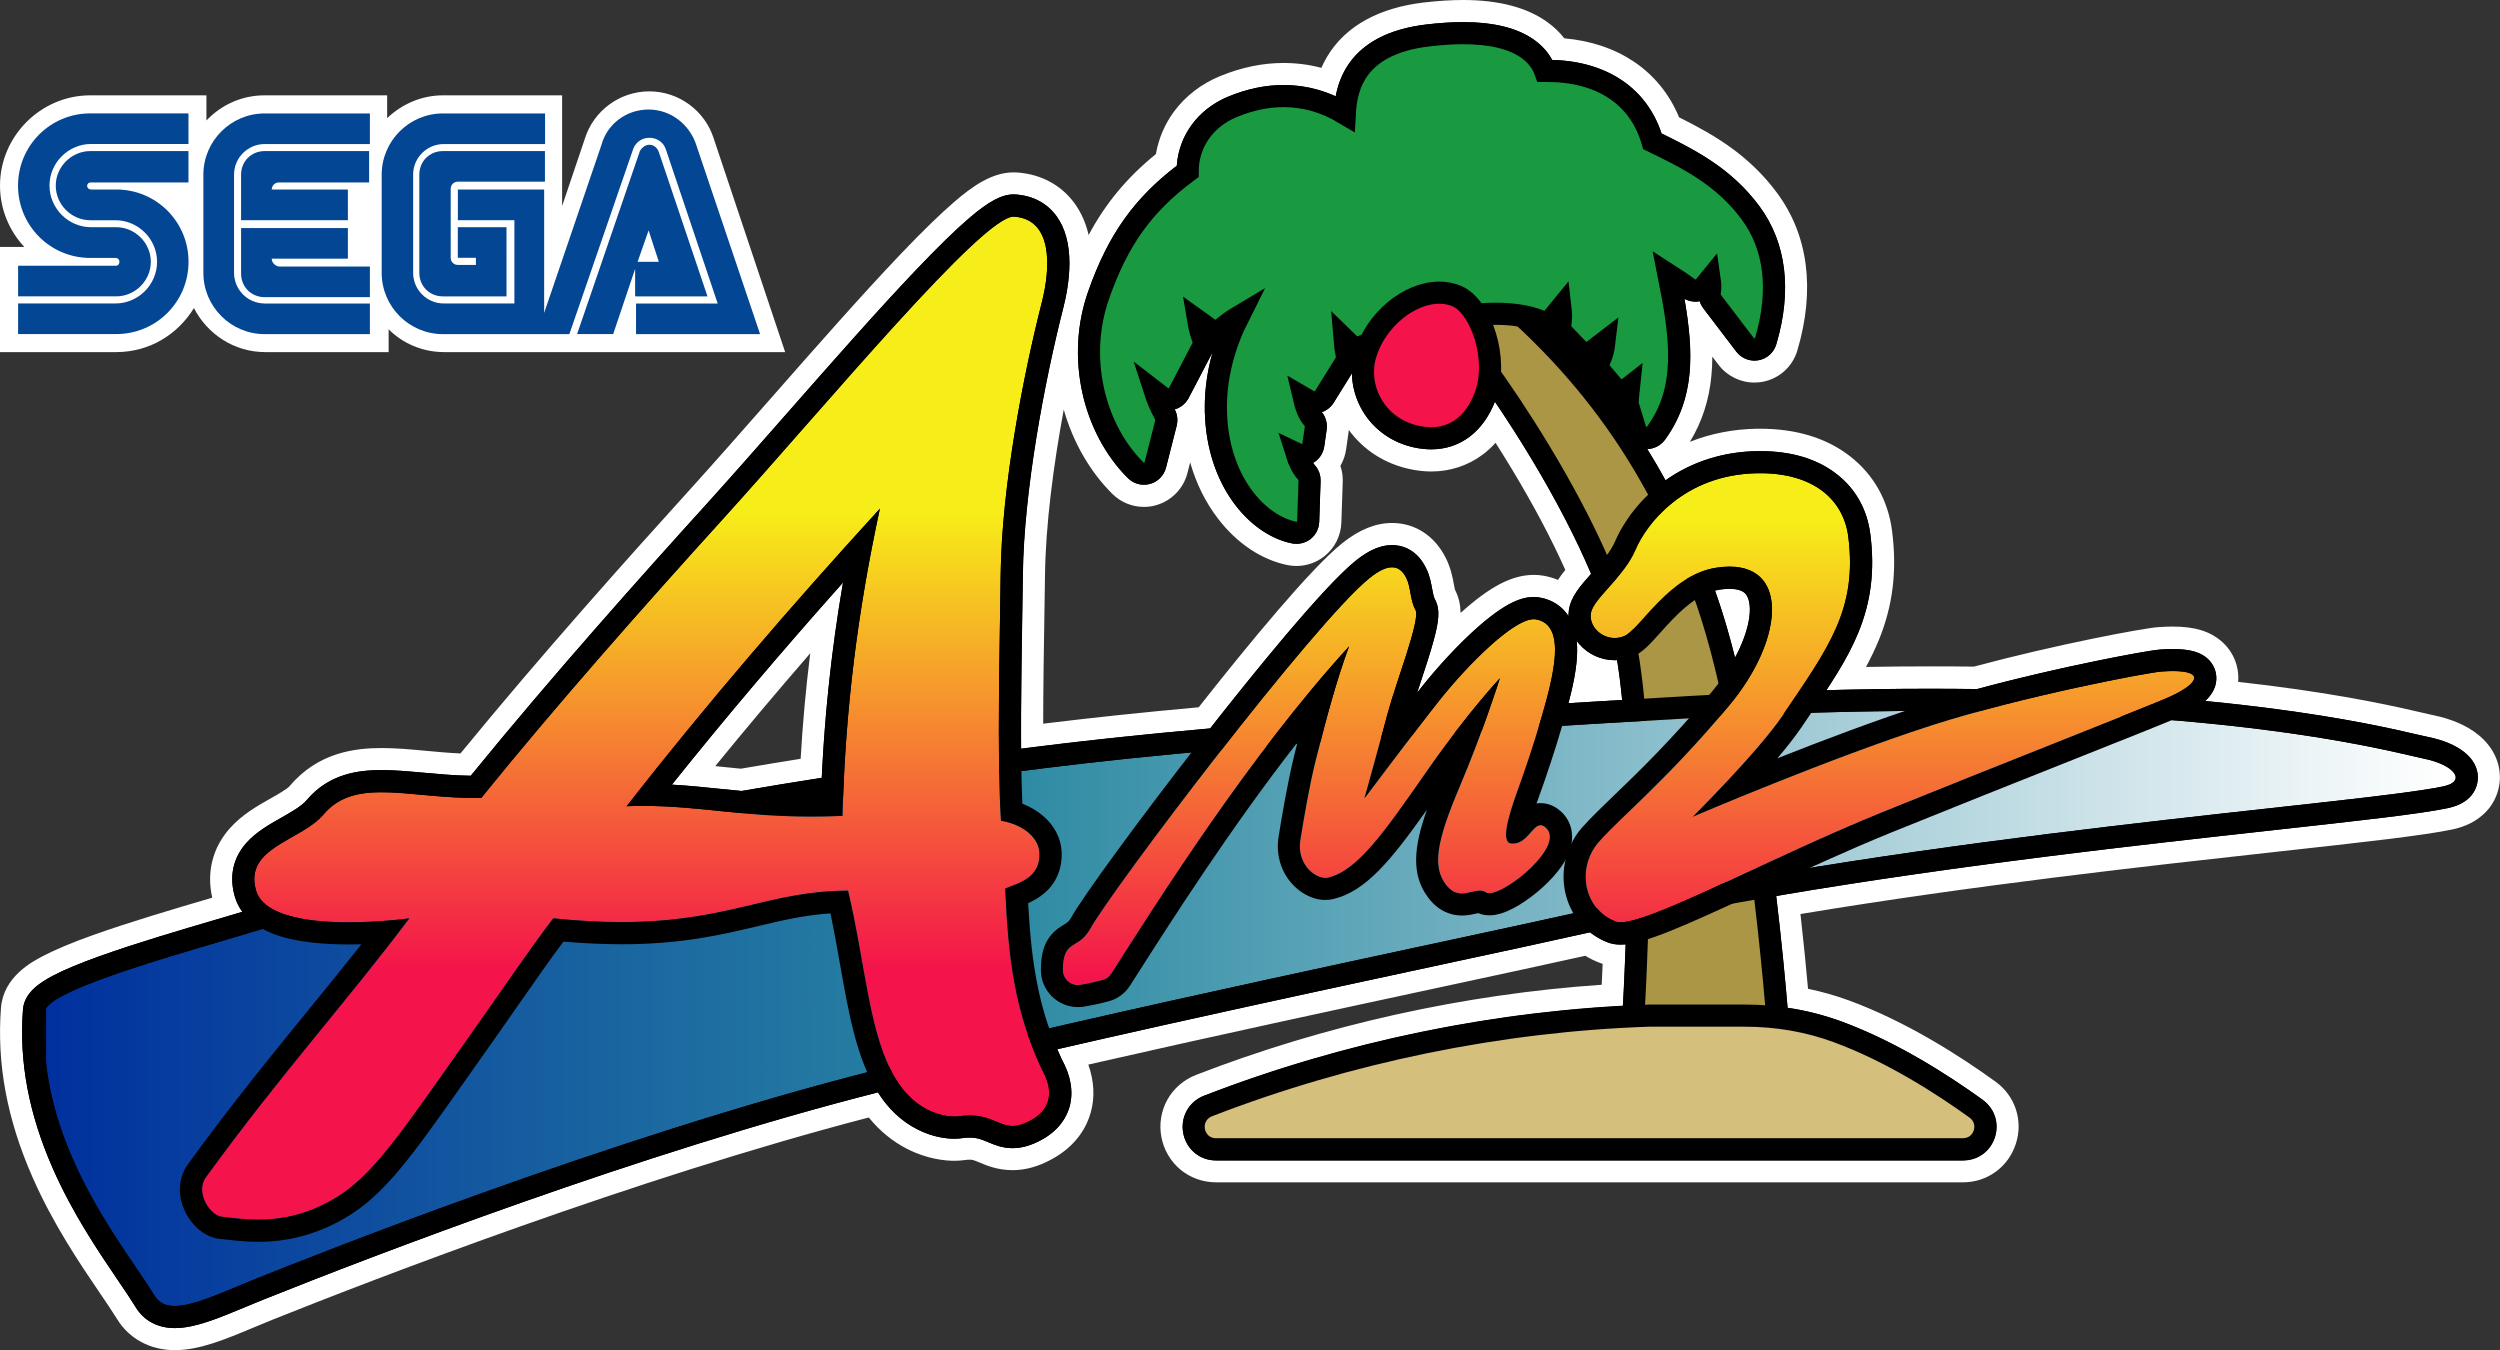 <?xml version="1.0" encoding="utf-8"?>
<!-- Generator: Adobe Illustrator 25.4.1, SVG Export Plug-In . SVG Version: 6.00 Build 0)  -->
<svg version="1.1" id="Layer_1" xmlns="http://www.w3.org/2000/svg" xmlns:xlink="http://www.w3.org/1999/xlink" x="0px" y="0px"
	 viewBox="0 0 3839 2073.3" style="enable-background:new 0 0 3839 2073.3;" xml:space="preserve">
<rect x="0" y="0" width="3839" height="2073.3" fill="#333333" stroke="none"/>
<style type="text/css">
	.st0{fill:#FFFFFF;}
	.st1{clip-path:url(#SVGID_00000039135961452163058650000003245783883752051857_);fill:#FFFFFF;}
	.st2{clip-path:url(#SVGID_00000165203739687687912060000015292037165797947264_);fill:#FFFFFF;}
	.st3{clip-path:url(#SVGID_00000107567592178259938520000008034089106205843891_);fill:#FFFFFF;}
	.st4{clip-path:url(#SVGID_00000045601320544212439020000000745473219827074717_);fill:#FFFFFF;}
	.st5{clip-path:url(#SVGID_00000115503324512635444520000005553898955399298200_);fill:#FFFFFF;}
	.st6{clip-path:url(#SVGID_00000009549629284073983680000002391675469662959012_);fill:#FFFFFF;}
	.st7{clip-path:url(#SVGID_00000066496358602376848020000005698346035200413855_);fill:#FFFFFF;}
	.st8{clip-path:url(#SVGID_00000049904517082185898030000002195210443939866038_);fill:#FFFFFF;}
	.st9{clip-path:url(#SVGID_00000011727059457960888720000000913979106473973921_);fill:#FFFFFF;}
	.st10{clip-path:url(#SVGID_00000095325790293662413640000014470067558410591389_);fill:#FFFFFF;}
	.st11{clip-path:url(#SVGID_00000083070608362820569210000015493168107223378594_);fill:#FFFFFF;}
	.st12{clip-path:url(#SVGID_00000121963560536511893050000008619294786690161798_);fill:#FFFFFF;}
	.st13{clip-path:url(#SVGID_00000000914510203184234240000017914164900562077827_);fill:#FFFFFF;}
	.st14{clip-path:url(#SVGID_00000118359963452030515460000007935541256431275711_);fill:#FFFFFF;}
	.st15{clip-path:url(#SVGID_00000172405675513271786640000006240950626722059171_);fill:#FFFFFF;}
	.st16{clip-path:url(#SVGID_00000060751944187496068130000016153746461370073004_);fill:#FFFFFF;}
	.st17{fill:#AA9644;stroke:#000000;stroke-width:33.983;stroke-linecap:round;stroke-miterlimit:10;}
	.st18{fill:#199A40;stroke:#000000;stroke-width:33.983;stroke-linecap:round;stroke-miterlimit:10;}
	.st19{fill:#D4BF7C;stroke:#000000;stroke-width:33.983;stroke-linecap:round;stroke-miterlimit:10;}
	.st20{fill:#F4134B;stroke:#000000;stroke-width:33.983;stroke-linecap:round;stroke-miterlimit:10;}
	
		.st21{clip-path:url(#SVGID_00000173143088612650898810000000108283145484075687_);fill:url(#path2694_00000000944220814228850480000003240593044554017414_);stroke:#000000;stroke-width:33.983;stroke-linecap:round;stroke-miterlimit:10;}
	
		.st22{clip-path:url(#SVGID_00000172412559911272279570000017806766269640776598_);fill:url(#path2796_00000164511677592953003220000009502313310391993769_);}
	
		.st23{clip-path:url(#SVGID_00000087410664773971603480000005561686427091350711_);fill:url(#path2824_00000031183436765134630540000010386753438668768419_);}
	
		.st24{clip-path:url(#SVGID_00000080927342768532193420000006774582861631586225_);fill:url(#path2852_00000050663726286397882850000018307976645481404576_);}
	.st25{fill:#034693;}
	
		.st26{clip-path:url(#SVGID_00000017502442619129917450000006397967487915436991_);fill:url(#path2694_00000058565736849832404150000014492888417135948939_);stroke:#000000;stroke-width:33.983;stroke-linecap:round;stroke-miterlimit:10;}
	
		.st27{clip-path:url(#SVGID_00000016792469005224028000000004704193921225878449_);fill:url(#path2796_00000159462784989659501790000001563634897058293924_);}
	
		.st28{clip-path:url(#SVGID_00000083066742144153149220000005561023068528525723_);fill:url(#path2824_00000067936257202177268920000000251738068518991779_);}
	
		.st29{clip-path:url(#SVGID_00000044865244402865331200000004076788751636429984_);fill:url(#path2852_00000098202908792721941200000014758798958355627142_);}
	.st30{fill:#AA9644;stroke:#000000;stroke-width:34.287;stroke-linecap:round;stroke-miterlimit:10;}
	.st31{fill:#199A40;stroke:#000000;stroke-width:34.287;stroke-linecap:round;stroke-miterlimit:10;}
	.st32{fill:#D4BF7C;stroke:#000000;stroke-width:34.287;stroke-linecap:round;stroke-miterlimit:10;}
	.st33{fill:#F4134B;stroke:#000000;stroke-width:34.287;stroke-linecap:round;stroke-miterlimit:10;}
	
		.st34{clip-path:url(#SVGID_00000125579272692543504940000006643963988973473932_);fill:url(#path2694_00000117659350840838609040000000107351863614863780_);stroke:#000000;stroke-width:34.287;stroke-linecap:round;stroke-miterlimit:10;}
	
		.st35{clip-path:url(#SVGID_00000076577226192281745090000000646819311145337481_);fill:url(#path2796_00000096768922588320253030000008326182030271922093_);}
	
		.st36{clip-path:url(#SVGID_00000054970005739264885970000012978799079360811436_);fill:url(#path2824_00000043437307409841735960000000385414092404644260_);}
	
		.st37{clip-path:url(#SVGID_00000110451717594730643350000000242269255365181110_);fill:url(#path2852_00000091006998970075004150000003575936853224645775_);}
	
		.st38{clip-path:url(#SVGID_00000079461669414940574180000010691740633105347001_);fill:url(#path2694_00000166662898398283832970000005950246429299050419_);stroke:#000000;stroke-width:34.287;stroke-linecap:round;stroke-miterlimit:10;}
	
		.st39{clip-path:url(#SVGID_00000097474951016583872030000000408181290107843770_);fill:url(#path2796_00000093150919930379166560000002224765937189890989_);}
	
		.st40{clip-path:url(#SVGID_00000060712769865027747690000005542939598137629858_);fill:url(#path2824_00000014612316017581794610000004504597705780950187_);}
	
		.st41{clip-path:url(#SVGID_00000091697534532995813940000009316091000896956290_);fill:url(#path2852_00000113332740039407272500000002181937427283663246_);}
	.st42{fill:none;}
	.st43{fill:#AA9644;}
	.st44{fill:#199A40;}
	.st45{fill:#D4BF7C;}
	.st46{fill:#F4134B;}
	
		.st47{clip-path:url(#SVGID_00000131369741425364081950000003836090898430870975_);fill:url(#path2694_00000041995495793803768590000005985132419868146611_);}
	
		.st48{clip-path:url(#SVGID_00000096057175555384579350000017516089907887453081_);fill:url(#path2796_00000077298339176659669650000012772409298829357246_);}
	
		.st49{clip-path:url(#SVGID_00000140696965494957696610000018227557606298167216_);fill:url(#path2824_00000026862802220017858480000015732255932549444484_);}
	
		.st50{clip-path:url(#SVGID_00000020363606499322238250000018263493698278178177_);fill:url(#path2852_00000150815607950177330030000015922927252232137108_);}
	
		.st51{clip-path:url(#SVGID_00000021113693811605178210000011141543784064101802_);fill:url(#path2694_00000173847378562414174700000005765830477469147568_);}
	
		.st52{clip-path:url(#SVGID_00000022519375372034815530000009607242140847338659_);fill:url(#path2796_00000111172824654825870740000013867834753498258573_);}
	
		.st53{clip-path:url(#SVGID_00000152224993652526878040000003433604188787058848_);fill:url(#path2824_00000104666427170737654350000001824187299901836449_);}
	
		.st54{clip-path:url(#SVGID_00000111873884846040302860000001689265756902924179_);fill:url(#path2852_00000092433764515800763790000011942805268977079733_);}
	
		.st55{clip-path:url(#SVGID_00000031164935725124850020000007274024748376407724_);fill:url(#path2694_00000178923580737137128070000000057572271797610380_);}
	
		.st56{clip-path:url(#SVGID_00000056397872220308410550000013177222865862349984_);fill:url(#path2796_00000010300144990399952020000008710914788905895600_);}
	
		.st57{clip-path:url(#SVGID_00000047739109956458779280000004775036223709271697_);fill:url(#path2824_00000020384031014500616760000014604130220609333648_);}
	
		.st58{clip-path:url(#SVGID_00000066506306533179094020000018323071458157456774_);fill:url(#path2852_00000031172776225394646820000014806968729536218548_);}
	
		.st59{clip-path:url(#SVGID_00000044891882862614316050000000279108156599799219_);fill:url(#path2694_00000041276242102956631650000016208924703618233004_);}
	
		.st60{clip-path:url(#SVGID_00000044173637219721370000000002548110464865624756_);fill:url(#path2796_00000142161499740512464370000010740033537381892530_);}
	
		.st61{clip-path:url(#SVGID_00000093881074079925132610000002551425770794897045_);fill:url(#path2824_00000156573608126010795470000017323859373031304623_);}
	
		.st62{clip-path:url(#SVGID_00000157309758904507115640000006205680035620464541_);fill:url(#path2852_00000072247363894906123270000003879537093964444604_);}
	.st63{fill:#FFFFFF;stroke:#000000;stroke-width:33.983;stroke-linecap:round;stroke-miterlimit:10;}
	
		.st64{clip-path:url(#SVGID_00000071544283071685261020000005002223672017641401_);fill:#FFFFFF;stroke:#000000;stroke-width:33.983;stroke-linecap:round;stroke-miterlimit:10;}
	.st65{clip-path:url(#SVGID_00000173146433322784494770000011925904439666559405_);fill:#FFFFFF;}
	.st66{clip-path:url(#SVGID_00000152235835999057530200000014735302663816380314_);fill:#FFFFFF;}
	.st67{clip-path:url(#SVGID_00000051343006925581801570000003964110491691839377_);fill:#FFFFFF;}
	
		.st68{clip-path:url(#SVGID_00000167389263862716148550000015057821227578537612_);fill:#FFFFFF;stroke:#000000;stroke-width:33.983;stroke-linecap:round;stroke-miterlimit:10;}
	.st69{clip-path:url(#SVGID_00000088125097518746496140000000411960986963107718_);fill:#FFFFFF;}
	.st70{clip-path:url(#SVGID_00000121982520188404686400000007348545703533369750_);fill:#FFFFFF;}
	.st71{clip-path:url(#SVGID_00000138547281001959562900000018132611112022886824_);fill:#FFFFFF;}
	.st72{fill:#FFFFFF;stroke:#000000;stroke-width:34.287;stroke-linecap:round;stroke-miterlimit:10;}
	
		.st73{clip-path:url(#SVGID_00000005985415605712224450000008535019050725179799_);fill:#FFFFFF;stroke:#000000;stroke-width:34.287;stroke-linecap:round;stroke-miterlimit:10;}
	.st74{clip-path:url(#SVGID_00000119109428357953370100000012431724460326649013_);fill:#FFFFFF;}
	.st75{clip-path:url(#SVGID_00000168084057613270804950000011237525634798423222_);fill:#FFFFFF;}
	.st76{clip-path:url(#SVGID_00000125580099932394792420000018148537532724023226_);fill:#FFFFFF;}
	
		.st77{clip-path:url(#SVGID_00000083784209184486564920000018354426818432566715_);fill:#FFFFFF;stroke:#000000;stroke-width:34.287;stroke-linecap:round;stroke-miterlimit:10;}
	.st78{clip-path:url(#SVGID_00000004534611587076496540000012711186648241431452_);fill:#FFFFFF;}
	.st79{clip-path:url(#SVGID_00000081609403915999641760000000116096908748123549_);fill:#FFFFFF;}
	.st80{clip-path:url(#SVGID_00000091697704142856754250000016511738999385275799_);fill:#FFFFFF;}
</style>
<g>
	<g>
		<g>
			<g>
				<path d="M268.5,2056.3c-32.2,0-58.6-14.1-74.4-39.8c-7.1-11.5-16.4-25.3-27.3-41.3c-29.7-43.7-70.4-103.7-101.4-174.4
					c-38-86.6-53.4-169.1-47-252c2.9-38.2,40.9-58.1,55.2-65.6c18-9.4,42.3-19.6,74.2-31c55.5-19.9,123.9-40,178.9-56.2
					c7-2.1,13.8-4.1,20.4-6c-1.1-2.9-2.1-5.8-3-8.8c-10.2-36-2.7-70.7,21.3-97.7c16.8-19,38-31,58.4-42.6c13.2-7.5,28.2-16,34-22.8
					c39.5-46.9,92.2-52.3,128.3-52.3c21.1,0,42.8,2,65.7,4.1c20.4,1.9,41.3,3.8,63.1,4.5c124.7-152.9,263.9-308.3,358.3-412.4
					c37-40.8,78.1-87.6,121.7-137.2c69.4-79,141.1-160.6,200.8-223.2c33-34.6,59.5-60.4,80.8-78.7c34-29.2,57.2-41.1,80-41.1
					c1.5,0,3,0.1,4.5,0.2c31.8,2.3,57.9,16.3,75.4,40.6c15.1,20.9,22.7,48.3,22.8,81.4c0,10.9-0.8,21.6-2,31.7
					c29.9-82.4,70.3-139.9,133.6-189.9c6.3-49.9,39.8-92.8,88.9-113c30.6-12.6,61.3-19,91.2-19c23.8,0,46.4,3.7,68.5,11.4
					c3.3-10.3,7.7-20,13-29c25.2-42.3,71.1-67.6,136.4-75.4c20.8-2.5,40.3-3.7,58.1-3.7c51.2,0,91.5,10.5,119.8,31.1
					c10.8,7.9,19.7,17,26.7,27.4c83.8,5.1,145.7,47.3,171.9,117.3c57.2,28.1,108,57,150.1,113.7c44.9,60.5,54.8,139,28.6,227.1
					c-5.6,18.8-21.1,32.8-40.4,36.3c-3.1,0.6-6.2,0.9-9.4,0.9c-16.1,0-31.5-7.6-41.3-20.4l-44-57.6c9.1,72.9,3.4,135-38.4,192.5
					c-4.1,5.7-9.4,10.4-15.4,14c2.8,4.7,5.6,9.5,8.3,14.3c39.7-24,86.2-37,135.4-37.7c1.4,0,2.8,0,4.2,0
					c51.1,0,93.7,12.8,126.7,37.9c33.2,25.3,53.6,61.2,59.1,103.8c7.5,58.4,1.4,109.2-19.4,159.8c-9.4,23.1-21.4,44.9-33.5,64.8
					c43.8-1,86.9-1.4,128.5-1.4c23.1,0,46.3,0.1,69,0.4c123.6-33.3,260.1-59.2,282.6-60.8c7.4-0.5,14.3-0.8,20.6-0.8
					c15.5,0,28.1,1.6,38.6,4.7c34.3,10.4,42.3,37.4,44,45.4c1.5,7.5,2.3,19.3-2.8,32.6c22.1,2.3,43.9,4.8,64.9,7.5
					c123.8,15.7,199.1,33.2,235.3,41.7c6.8,1.6,12.1,2.8,15.1,3.4c56.4,11.3,90.2,40.7,90.4,78.8c0.1,24.8-15.6,54.6-59.8,63.8
					c-44.2,9.2-137.7,19.5-267.1,33.8c-201.2,22.2-475.3,52.4-748.8,98.5c6.7,57.6,11.5,107.5,14.6,143.1
					c24.9,4.5,49.3,11.1,72.7,19.7c86.5,31.7,167.9,84.1,221,122.5c24.5,17.7,34.3,47.7,25,76.5c-9.3,28.8-34.9,47.3-65.1,47.3
					h-1147c-33.4,0-61.1-22.9-67.2-55.8c-6.2-32.9,11.3-64.3,42.5-76.4c199.9-77.6,418.5-125.3,633.1-138.3
					c1-20.3,1.9-40.9,2.8-61.6c-5.2-0.6-10.2-1.8-14.9-3.5c-8.2-3-16.3-7.1-24-12.1c-0.6-0.4-1.3-0.9-1.9-1.3
					c-53.5,12-132.1,28.9-222.7,48.4l-0.7,0.2c-166.1,35.7-371.5,79.9-566.8,124.7c14.3,27.9,18.1,56,11,81.3
					c-5,17.8-18,42.8-51.3,60.9c-18.2,10-35.4,14.8-52.4,14.8c-19.2,0-33.8-6.1-44.4-10.6c-8.5-3.6-13.2-5.5-21.6-5.5
					c-2.9,0-6.1,0.2-9.6,0.7c-4.4,0.6-9.1,0.9-13.9,0.9c-12.3,0-37.1-2.1-64.9-16.5c-23.3-12-43.4-29.6-59.7-52.3
					c-364,93.8-768.3,250-926.4,313.2l-2,0.8c-10.1,4-20.4,8.3-29.5,12.2C339.8,2040.8,302.7,2056.3,268.5,2056.3z M1065.2,1190.3
					c13.8,1.2,27.4,2.6,41.5,4c11.1,1.1,21.3,2.2,31.6,3.1c34.4-5.9,70.4-11.9,107.3-17.7c4.1-77.6,11.7-153.6,23-230.4
					C1195.6,1032.3,1128.6,1111.7,1065.2,1190.3z M1638.9,519.5c-25.5,109.6-50,251.8-51.3,363.5c-0.2,19.5-0.6,42.1-1,66.1
					c-0.9,54.3-1.9,120.7-1.8,181.5c84.9-10.6,169.7-19.7,264.6-28.1c75.9-96.4,174.2-216.5,222.2-254.9
					c23-18.4,44.6-27.4,65.9-27.4c13.6,0,47.4,4.3,67.4,44.4c6.8,13.6,9.2,26.9,11,36.6c0.7,3.7,1.7,9.2,2.4,11
					c12.5,22.6,6.9,48.8-0.5,75.9c-0.2,0.6-0.4,1.3-0.5,2c11.8-12.4,23.6-24,34.7-34.2c54.1-49.3,82.6-55.9,103.3-55.9
					c4.1,0,8.1,0.3,12,1c11.7,2,22.3,6.1,31.6,12.1c6-12.7,15-24,24.4-34.9c-22.2-51.2-51.7-107.3-87.6-166.8
					c-12.4-20.6-25.2-41-38.3-60.8c-23,36.3-58.1,56.5-99.7,56.5c-9.5,0-19.3-1.1-29.3-3.2c-38.7-8.2-70.9-30.9-90.6-63.9
					c-4.1-6.8-7.5-14-10.3-21.3l-5.4,8.7c-2.8,4.5-6.3,8.6-10.3,12c2.2,7.3,2.9,15,1.8,22.6l-3.7,25.9c-1.4,9.6-5.3,18.5-11.3,25.7
					c4.1,7.9,6.2,16.7,5.9,25.8l-2.1,62.7c-0.5,15.3-7.7,29.5-19.7,38.9c-9.1,7.2-20.6,11.2-32.2,11.2c-3.4,0-6.8-0.3-10.2-1
					c-67-13.4-138.9-88-146.8-204.7c-0.4-5.6-0.6-11.3-0.7-17c-2.6,3-5.6,5.6-8.8,7.9c1,6.8,0.7,13.7-1,20.5l-16.4,64.4
					c-4.6,18-18.6,32.3-36.5,37.2c-4.5,1.2-9.1,1.9-13.8,1.9c-13.8,0-26.8-5.4-36.6-15.1c-36.4-36.2-62.9-85.9-74.7-140
					C1639,577.5,1636.9,548.3,1638.9,519.5z M2437.6,1020.3c-1.5,13.9-4.1,28-7.1,41.2c13.7-0.8,27.6-1.7,41.7-2.5
					c-1.1-10.1-2.4-19.8-3.7-28.9C2457.7,1028.7,2447.2,1025.4,2437.6,1020.3z M2656.4,921.1c3.7,11.2,7.4,22.9,11,35.2
					c3.8-16,3.2-27.2,0.8-32.4c-0.1-0.3-0.3-0.7-0.4-0.8c0,0,0,0,0,0C2667.7,923,2665.1,921.2,2656.4,921.1z"/>
				<path class="st0" d="M2246.8,34c47.5,0,84.5,9.4,109.8,27.8c11.6,8.5,20.6,18.6,26.9,30.2c84.2,2.3,144.8,43,168,112.9
					c60.2,29.4,109.8,57.3,150.2,111.7c41.6,56,50.6,129.4,26,212.2c-3.8,12.7-14.2,22-27.2,24.4c-2.1,0.4-4.2,0.6-6.3,0.6
					c-10.8,0-21.2-5.1-27.8-13.7l-50.8-66.7c-2.5-3.2-4.3-6.9-5.5-10.7c-2.1,0.4-4.2,0.6-6.4,0.6c-6,0-11.8-1.5-17-4.4
					c14.4,82.6,16.3,152.9-29.8,216.3c-6.4,8.8-16.5,14.1-27.3,14.4c10.1,16.2,19.4,32.3,28.1,48.1c40.2-28.7,88.8-44.2,141.5-44.9
					c1.3,0,2.6,0,3.9,0h0c47.3,0,86.4,11.6,116.3,34.4c29.5,22.5,47.7,54.5,52.6,92.5c7.1,55.4,1.3,103.5-18.2,151.2
					c-12.3,30-28.9,58-49.2,89c54.6-1.5,108-2.2,159.9-2.2c24,0,47.7,0.2,71.2,0.5c125.9-34.1,261.5-59.4,281.6-60.8
					c7-0.5,13.5-0.7,19.4-0.7c13.8,0,24.7,1.3,33.6,4c24.6,7.5,30.8,25.3,32.3,32.6c2.3,11.1,1,27.1-16.4,43.2
					c31.8,3.1,62.8,6.5,93,10.3c122.9,15.6,197.7,33,233.6,41.4c6.9,1.6,12.3,2.9,15.6,3.5c47.9,9.6,76.6,32.8,76.7,62.2
					c0,8.8-3.2,38.1-46.3,47.1c-43.3,9.1-136.5,19.3-265.5,33.6c-204.6,22.6-486.5,53.7-765.7,101.3c8.6,71.9,14.3,133.4,17.5,171.8
					c28.4,4.2,56.1,11.2,82.7,21c84.7,31.1,164.7,82.6,216.9,120.3c18.4,13.3,25.8,35.9,18.8,57.5c-7,21.6-26.2,35.6-48.9,35.6
					h-1147c-25.1,0-45.9-17.2-50.5-41.9c-4.6-24.7,8.5-48.3,32-57.4c203.7-79,425.2-126.5,643.2-138.1c1.3-24.2,2.9-56.8,4.2-94.6
					c-2.8,0.3-5.4,0.4-7.9,0.4c-7,0-13.1-1-18.9-3.1c-7-2.5-13.9-6-20.5-10.4c-2.6-1.7-5-3.5-7.4-5.4c-1.2,0.3-2.4,0.5-3.6,0.8
					c-53.6,12.1-134,29.4-227.1,49.4c-171.6,36.9-386.2,83-587.5,129.4c2.1,5.1,4.4,10.1,6.7,15.2c14.3,25.6,18.4,50.9,12.1,73.3
					c-4.2,14.7-15,35.3-43.1,50.7c-15.7,8.6-30.2,12.7-44.3,12.7c-15.8,0-28-5.1-37.8-9.3c-9.1-3.8-16.3-6.9-28.2-6.9
					c-3.7,0-7.7,0.3-11.9,0.9c-3.6,0.5-7.5,0.8-11.6,0.8c-10.8,0-32.5-1.9-57.2-14.6c-24.1-12.4-44.3-31.5-60.1-56.6
					C980.3,1771,568.5,1929.9,408,1994.2l-2,0.8c-10.1,4-20.1,8.2-29.8,12.3c-41.3,17.2-76.9,32.1-107.7,32.1
					c-26.1,0-47.4-11.3-59.9-31.7c-7.3-11.9-16.7-25.8-27.7-42c-29.3-43.2-69.5-102.4-99.9-171.7c-36.9-84-51.8-163.8-45.7-243.9
					c2-25.6,25.7-41.1,46.2-51.9c17.3-9.1,40.9-18.9,72.1-30.1c55-19.7,123.2-39.8,178-55.9c14.4-4.2,28.2-8.3,40.6-12
					c-5.3-7.2-9.2-15.1-11.7-23.8c-8.7-30.6-2.6-58.9,17.6-81.8c15-16.9,34.8-28.2,54.1-39.1c15.2-8.6,30.8-17.5,38.6-26.7
					c34.6-41,79.8-46.3,115.4-46.3c20.3,0,41.6,2,64.1,4c23.3,2.1,47.2,4.4,72.6,4.7c125.5-154.3,266.7-312,363-418.2
					c37.1-40.9,78.3-87.8,121.8-137.4c69.3-78.8,140.9-160.3,200.4-222.6c32.7-34.2,58.7-59.6,79.5-77.5c30.6-26.3,50.6-37,68.9-37
					c1.1,0,2.2,0,3.2,0.1c26.6,1.9,48.3,13.5,62.8,33.6c12.9,17.9,19.5,42,19.6,71.4c0.1,26.2-5.1,52-9.4,69
					c-29.1,114.1-60.7,281.7-62.1,410c-0.2,19.4-0.6,42-1,66c-1,60.6-2.1,135.1-1.7,201c90.3-11.6,181.9-21.5,290.4-31.1
					c68.3-87,174.9-218.6,224-257.9c19.9-15.9,38-23.6,55.2-23.6c13,0,37,4.5,52.2,35c5.7,11.4,7.8,22.9,9.5,32.1
					c1.2,6.5,2.3,12.6,4.2,16c8.6,15.6,6,34.2-1.9,63.3c-5.3,19.5-13,42.9-20.5,65.6c-1.7,5.1-3.3,10.1-4.9,14.9
					c2.7-3.5,5.3-6.8,7.7-9.8c23.9-30.1,53.7-62.3,79.7-85.9c50.2-45.7,75.5-51.5,91.9-51.5c3.1,0,6.1,0.3,9.1,0.8
					c18.9,3.3,34.1,13.2,44.1,28.5c0-3,0.2-6,0.6-9c2.9-20.3,17.2-36.9,34.1-55.8c-22.7-53.8-54.2-114.6-92.9-178.8
					c-18.6-30.8-37.1-59.6-54.8-85.6c-18.3,46.5-53.8,73.2-97.7,73.2c-8.3,0-17-0.9-25.8-2.8c-34-7.2-62.3-27.1-79.5-56
					c-10.6-17.9-16.3-38-16.6-58.1l-28.1,45.2c-4.3,6.9-10.7,12-18.1,14.5c6,7.5,8.6,17.1,7.3,26.7l-3.7,25.9
					c-1.5,10.7-7.9,20-17.2,25.4c0.9,1.3,1.8,2.4,2.8,3.5c6,6.7,9.1,15.4,8.8,24.4l-2.1,62.7c-0.3,10.3-5.2,19.8-13.2,26.2
					c-6.1,4.9-13.8,7.5-21.7,7.5c-2.3,0-4.6-0.2-6.9-0.7c-60.6-12.1-125.9-81-133.2-189.2c-2.7-39.1,2.9-74.8,11.6-105.3
					c-0.3,0.7-0.7,1.5-1,2.2l-36.1,69.1c-4.5,8.5-12.2,14.8-21.3,17.4c4.1,7.7,5.1,16.5,3,25l-16.4,64.4
					c-3.1,12.1-12.5,21.7-24.6,25c-3,0.8-6.2,1.3-9.3,1.3c0,0,0,0,0,0c-9.3,0-18-3.6-24.6-10.2c-34.1-33.9-58.9-80.6-70-131.5
					c-11.4-52.3-8.3-106,9.1-155.2c30.1-85.7,69.8-142.2,136-192.9c3.2-47,32.9-87.1,79.2-106.2c28.6-11.8,57.1-17.7,84.7-17.7
					c27.9,0,54.4,5.7,80.1,17.3c2.5-13.5,7.2-28.5,15.9-43.2c22.3-37.5,64-60.1,123.9-67.2C2210.8,35.2,2229.7,34,2246.8,34
					 M1555.7,332.7c0.4,0,0.8-0.1,1.2-0.1c0.1,0,0.3,0,0.4,0c11.8,0.8,21.1,4.4,28.4,10c0.1,0.1,0.2,0.2,0.3,0.3
					c-0.1-0.1-0.2-0.2-0.3-0.3c-7.3-5.6-16.6-9.2-28.4-10c-0.3,0-0.5,0-0.8,0C1556.3,332.6,1556,332.7,1555.7,332.7 M1864.7,532
					c0.8-2.4,1.5-4.8,2.3-7.1c-0.2,0-0.4,0-0.6,0c-0.4,0-0.8,0-1.2,0C1865.3,527.2,1865.1,529.6,1864.7,532 M2438,564.5
					c-0.2-1.9-0.3-3.8-0.2-5.7c-0.5,0-0.9,0-1.4,0c-1.1,0-2.3-0.1-3.4-0.2C2434.7,560.6,2436.3,562.5,2438,564.5 M2482.5,620.4
					c-0.1-1.5-0.1-3,0-4.6c0-0.1,0-0.3,0-0.4c-1.7-0.4-3.3-0.9-4.8-1.5C2479.3,616,2480.9,618.2,2482.5,620.4 M2699.5,726.7
					c0.7,0,1.4,0,2,0c1.2,0,2.5,0,3.7,0c-0.7,0-1.5,0-2.2,0C2701.8,726.7,2700.7,726.7,2699.5,726.7 M1111,796
					c12.2-13.5,24.9-27.6,38-42.3C1135.9,768.3,1123.2,782.5,1111,796 M2137.5,871.1C2137.5,871.1,2137.5,871.1,2137.5,871.1
					c0.3,0,0.5,0,0.7,0c-0.2,0-0.4,0-0.6,0C2137.5,871.1,2137.5,871.1,2137.5,871.1 M1139,1214.6c39.3-6.8,80.1-13.5,122.9-20.2
					c4.8-101,15.4-199,32.7-299.9c-96,107.7-182.9,210.3-262.8,310.4c25,1.4,48.7,3.9,73.3,6.4
					C1116.2,1212.4,1127.5,1213.5,1139,1214.6 M2664.3,1009.8c21.4-39.9,27.5-75.4,19.2-93.2c-1.8-3.8-5.9-12.6-27.7-12.6
					c-4.6,0-9.6,0.4-15,1.2c-2.5,0.4-4.9,0.9-7.3,1.5C2644.7,937.9,2655,972.8,2664.3,1009.8 M2442.8,941.9c1-7.2,6.7-15.6,14.5-25
					C2449.6,926.3,2443.9,934.7,2442.8,941.9 M2355.2,950.8c0.1,0,0.2,0,0.3,0c0,0,0,0,0,0c0,0-0.1,0-0.1,0
					C2355.3,950.8,2355.3,950.8,2355.2,950.8 M2408.5,1079.8c26.7-1.6,54.1-3.3,82.5-4.9c-2.1-21.8-4.7-42.3-7.8-61.2
					c-1.2,0.1-2.5,0.1-3.7,0.1c-20.9,0-40.8-9.1-54.5-24.9c-1.4-1.6-2.6-3.2-3.8-4.9C2424,1011.2,2418,1043.8,2408.5,1079.8
					 M1973.3,1109.1L1973.3,1109.1c30.8-39.1,62.7-77.3,95.1-113C2036,1031.8,2004.1,1070,1973.3,1109.1 M3332.2,1030.5
					C3332.2,1030.5,3332.2,1030.5,3332.2,1030.5c-0.1,0-0.1,0-0.2,0C3332.1,1030.5,3332.1,1030.5,3332.2,1030.5
					C3332.2,1030.5,3332.2,1030.5,3332.2,1030.5c1.5,0,3-0.1,4.5-0.1c0,0,0.1,0,0.1,0c0,0-0.1,0-0.1,0
					C3335.2,1030.5,3333.7,1030.5,3332.2,1030.5 M3330.8,1070.4c0,0-0.1,0-0.1,0.1c-0.5,0.2-1.1,0.5-1.7,0.7c0,0,0,0,0,0
					c0.5-0.2,1.1-0.5,1.6-0.7C3330.7,1070.5,3330.7,1070.5,3330.8,1070.4 M2921.1,1091.8c-0.1,0-0.2,0-0.3,0
					C2920.9,1091.8,2921,1091.8,2921.1,1091.8c1.2,0,2.5,0,3.7,0c0,0,0,0,0,0C2923.6,1091.7,2922.3,1091.8,2921.1,1091.8
					 M3744,1171.2c-6.5-2.5-14-4.7-22.4-6.3C3730,1166.5,3737.5,1168.7,3744,1171.2 M3754.5,1207c8.7-2.2,13.8-5.5,15.7-9.4
					C3768.3,1201.4,3763.2,1204.8,3754.5,1207 M585.3,1216.6c0.1,0,0.2,0,0.3,0c0.3,0,0.7,0,1,0c-0.2,0-0.3,0-0.5,0
					C585.9,1216.6,585.6,1216.6,585.3,1216.6 M408.3,1389.2C408.3,1389.2,408.3,1389.2,408.3,1389.2c-0.2-0.2-0.5-0.4-0.7-0.6
					C407.8,1388.7,408.1,1389,408.3,1389.2 M2292,1429.4c48.4-10.4,90.5-19.6,124.2-27.1c0,0,0,0,0,0
					C2382.5,1409.9,2340.4,1419,2292,1429.4 M80.1,1686c-5.8-24.4-9.7-49.7-11.3-75.9C70.4,1636.3,74.4,1661.6,80.1,1686
					 M1008.6,1740.6c70-22.5,142-44.4,213.8-64.7C1150.6,1696.2,1078.6,1718.2,1008.6,1740.6 M1466.1,1714.5
					C1466.1,1714.5,1466.1,1714.5,1466.1,1714.5c-0.3,0-0.5,0-0.8,0c-0.2,0-0.3,0-0.5,0c0,0,0,0-0.1,0c0,0,0,0,0.1,0
					c0.2,0,0.4,0,0.5,0C1465.6,1714.5,1465.8,1714.5,1466.1,1714.5C1466.1,1714.5,1466.1,1714.5,1466.1,1714.5 M1554.7,1729.1
					C1554.7,1729.1,1554.6,1729.1,1554.7,1729.1c0,0,0.1,0,0.1,0c0.5,0,0.9,0,1.4-0.1C1555.7,1729,1555.2,1729.1,1554.7,1729.1
					 M951.6,1759.2c14.8-4.9,29.6-9.7,44.6-14.6C981.3,1749.5,966.4,1754.3,951.6,1759.2 M193.3,1923.3
					c-12.3-18.3-25.4-38.5-38.3-60.3C167.9,1884.8,181,1905,193.3,1923.3 M265.5,2005.3c1,0.1,2,0.1,3,0.1c0.1,0,0.2,0,0.3,0
					c-0.1,0-0.2,0-0.3,0C267.5,2005.4,266.5,2005.3,265.5,2005.3c-0.1,0-0.2,0-0.3,0C265.3,2005.3,265.4,2005.3,265.5,2005.3
					 M2246.8,0c-18.5,0-38.7,1.3-60.1,3.8c-34.1,4-63.7,12.8-88.2,26.1c-26.1,14.2-46.6,33.5-60.8,57.5c-3.2,5.4-6.1,11-8.6,16.8
					c-18.9-5-38.1-7.5-58.2-7.5c-32.1,0-64.9,6.8-97.6,20.3c-28.4,11.7-52.6,30.3-70.1,53.8c-14.5,19.5-24.1,42-28.2,65.8
					c-44,35.7-77.1,75.3-103.3,124.3c-4.2-18.3-11.4-34.5-21.4-48.4c-20.3-28.1-51.5-45-88-47.6c-1.8-0.1-3.8-0.2-5.7-0.2
					c-33.8,0-63.7,21.7-91.1,45.2c-21.7,18.7-48.6,44.8-82,79.8c-59.9,62.8-131.7,144.5-201.2,223.6l-0.1,0.1
					c-43.5,49.5-84.6,96.2-121.5,137c-93.2,102.8-230,255.5-353.6,406.6c-18.3-0.8-36.2-2.5-53.7-4.1c-23.3-2.2-45.4-4.2-67.2-4.2
					c-39.6,0-97.3,6-141.4,58.4c-3.8,4.6-19.8,13.6-29.3,19c-20.7,11.7-44.1,25-62.8,46.1c-26.3,29.7-35.7,67.2-26.8,106.3
					c-1.3,0.4-2.7,0.8-4,1.2c-55.2,16.2-123.9,36.5-179.8,56.5c-32.7,11.7-57.6,22.2-76.3,32c-16.6,8.7-60.6,31.8-64.3,79.4
					c-6.6,85.8,9.2,170.9,48.4,260.1c31.7,72.2,72.9,132.9,102.9,177.1l0.1,0.1c10.7,15.8,19.9,29.4,26.8,40.5
					c18.6,30.5,51,47.9,88.8,47.9c37.6,0,76.2-16.1,120.8-34.7c9.5-4,19.4-8.1,29.3-12.1l2-0.8c156.2-62.5,553.2-215.8,913.5-309.7
					c16.5,20.4,36.2,36.6,58.6,48.1c31.1,16,58.9,18.4,72.7,18.4c5.6,0,11.1-0.4,16.2-1.1c2.6-0.4,5.1-0.6,7.2-0.6
					c4.8,0,6.9,0.8,15,4.2c11.3,4.8,28.3,11.9,51,11.9c19.9,0,39.7-5.5,60.5-16.9c38.4-21,53.6-50.3,59.5-71.2
					c6.7-23.5,5.4-48.7-3.6-74c189.2-43.2,386.2-85.6,546.7-120.1l0.4-0.1c86.9-18.7,162.7-35,216.1-46.9
					c7.5,4.6,15.4,8.4,23.4,11.3c1.1,0.4,2.1,0.7,3.2,1.1c-0.4,10.8-0.9,21.5-1.4,32.1c-211.5,14.4-426.2,62.1-623.1,138.5
					c-18.7,7.3-34.3,20.8-43.9,38c-9.6,17.3-12.9,37.6-9.2,57.3c3.7,19.7,14.1,37.5,29.3,50.1c15.2,12.6,34.6,19.5,54.6,19.5h1147
					c18.4,0,35.8-5.6,50.3-16.2c14.6-10.6,25.2-25.4,30.9-42.9c5.7-17.5,5.7-35.8,0.1-52.9c-5.6-17.1-16.4-31.8-31.3-42.6
					c-53.9-39-136.8-92.3-225.1-124.7c-20.3-7.4-41.3-13.4-62.8-17.9c-2.8-30.9-6.6-70.2-11.6-114.8c267.8-44.5,534.9-73.9,732-95.7
					c129.9-14.3,223.8-24.7,268.7-34.1c34.4-7.2,52.1-24.9,60.9-38.4c10.9-16.8,12.5-33.6,12.4-42.1c-0.1-24.6-11.8-47.6-33-64.8
					c-17.8-14.5-41.7-24.7-71-30.6c-2.7-0.5-8.2-1.8-14.5-3.3c-36.5-8.5-112.4-26.2-237.1-42c-15.1-1.9-30.5-3.7-46.3-5.5
					c0.7-8.4-0.2-15.6-1.3-21.1c-5.7-27.6-26.5-49.4-55.7-58.3c-12.1-3.7-26.4-5.5-43.5-5.5c-6.7,0-14,0.3-21.8,0.8
					c-23.5,1.6-157.5,26.8-283.5,60.7c-22.1-0.3-44.5-0.4-66.9-0.4c-32.2,0-65.3,0.3-98.8,0.9c7-13,13.7-26.7,19.5-40.8
					c21.9-53.4,28.4-107,20.5-168.4c-6.1-47.2-28.8-87-65.6-115.2c-36-27.5-82-41.4-136.9-41.4c-1.5,0-3,0-4.5,0
					c-36.3,0.5-71.3,7.3-103.4,20.1c18.5-30.4,29.4-63.7,33-101.3c0.9-9.5,1.4-19.3,1.4-29.5l9.7,12.7c13,17,33.4,27.1,54.8,27.1
					c4.2,0,8.4-0.4,12.5-1.1c25.6-4.7,46.2-23.2,53.6-48.2c27.7-93.4,16.9-177.2-31.3-242.1c-42.7-57.5-95.2-88.5-150.3-115.9
					c-14.6-35.3-38.3-64.6-69.3-85.4c-30.1-20.2-66-32.3-106.9-35.9c-7.2-9.2-15.8-17.5-25.8-24.7C2345.4,11.6,2301.7,0,2246.8,0
					L2246.8,0z M1601.9,1111.3c0.1-55.2,1-113.4,1.8-162l0-0.2c0.4-23.9,0.7-46.5,1-65.9c0.9-77,13-168.9,28.8-254.3
					c14.1,49.9,40.2,95.3,74.5,129.4c13,12.9,30.3,20.1,48.6,20.1c6.2,0,12.4-0.8,18.3-2.5c23.8-6.6,42.4-25.5,48.5-49.4l4.2-16.5
					c9.1,32.2,23.6,61.5,42.9,86.6c29.2,38,67.1,63.2,106.9,71.2c4.4,0.9,9,1.3,13.5,1.3c15.5,0,30.7-5.3,42.8-14.9
					c15.9-12.6,25.4-31.4,26.1-51.7l2.1-62.7c0.3-8.4-0.9-16.6-3.6-24.4c4.5-7.7,7.5-16.2,8.8-25.3l3.7-25.9c0.2-1.3,0.3-2.7,0.4-4
					c22.4,30.8,55.3,52,94,60.2c11.1,2.4,22.1,3.6,32.8,3.6c28.9,0,56.2-9,78.8-25.9c7.1-5.3,13.7-11.4,19.8-18.1
					c8.4,13.2,16.7,26.6,24.8,40c33.3,55.2,60.9,107.3,82.3,155.2c-4,4.9-7.8,9.9-11.3,15.3c-6.9-2.9-14.3-5-22-6.4
					c-4.9-0.9-9.9-1.3-14.9-1.3c-33.4,0-67.2,17.5-112.6,58.4c-0.2-12.1-2.6-24-8.7-35.7c-0.4-1.8-1-5.1-1.5-7.4
					c-1.8-10.1-4.6-25.5-12.5-41.2c-17.1-34.2-47.2-53.8-82.6-53.8c-25.3,0-50.3,10.2-76.5,31.1c-48.3,38.6-144.7,155.8-220.4,251.9
					C1755.6,1093.8,1678.5,1101.9,1601.9,1111.3L1601.9,1111.3z M1098.4,1176.4c46.3-56.8,94.6-114.2,145.8-173.2
					c-6.7,53.8-11.6,107.5-14.7,162c-31.4,5-62.2,10.1-91.8,15.2c-9.6-0.9-18.9-1.9-29.1-2.9
					C1105.1,1177.1,1101.7,1176.7,1098.4,1176.4L1098.4,1176.4z"/>
			</g>
			<g>
				<g id="path2658_10_">
					<path class="st17" d="M2505.4,1604.9l1-14.2c0.3-4.2,28.9-425.4-12.4-611.2c-16.3-73.4-62.1-174.9-129-285.7
						C2303.5,591.9,2242.7,512,2209.7,478l-6.1-6.3l1.2-8.7c2-14.4,6.7-48.2,36.4-48.2c16,0,33.9,11.2,59.5,37.5
						c185,156.2,264.2,321.8,312.6,448.8c85,223.1,116.7,670.6,118,689.5l1,14l-110.5,36L2505.4,1604.9z"/>
				</g>
				<g id="path2660_10_">
					<path class="st18" d="M1990.8,818.1c-1.2,0-2.3-0.1-3.5-0.3c-54.3-10.9-112.8-74-119.6-173.6c-4.4-65.2,15.3-120.8,33.7-157.4
						c-7.4,4.4-15.3,9.9-23.2,16.7c-3.4,2.9-7.5,4.4-11.7,4.4c-3.6,0-7.3-1.1-10.4-3.3l-15.9-11.4c1.3,7.8,3.5,16.8,7.1,26.8
						c1.7,4.7,1.3,9.9-1,14.4l-36.1,69.1c-2.5,4.7-6.9,8.1-12,9.2c-1.3,0.3-2.6,0.4-3.9,0.4c-3.9,0-7.8-1.3-10.9-3.7l-9.6-7.4
						c3,9.3,7.7,20.8,15.1,34.6c2.1,4,2.7,8.6,1.6,12.9l-16.4,64.4c-1.6,6.2-6.4,11.2-12.6,12.9c-1.6,0.4-3.2,0.6-4.8,0.6
						c-4.7,0-9.2-1.8-12.7-5.2c-31.8-31.6-55-75.3-65.4-123.1c-10.7-49.2-7.8-99.7,8.5-146c30-85.4,68.7-139.5,136.7-189.9
						c-0.1-43.3,26.1-81.5,68.9-99.2c26.5-10.9,52.8-16.5,78.2-16.5c32.9,0,63.9,8.8,94.2,26.9c1-18.9,4.4-40.7,16.5-61
						c19.5-32.7,56.9-52.6,111.3-59c19.5-2.3,37.7-3.5,54.1-3.5c43.9,0,77.4,8.3,99.7,24.6c14.5,10.6,22.1,22.9,25.9,33.4
						c1.1,0,2.2,0,3.3,0c83.5,0,141.8,39.2,161.5,108.1c56.5,27.3,109.6,54.4,150.6,109.7c38.3,51.6,46.3,119.8,23.3,197.2
						c-1.9,6.5-7.3,11.3-14,12.5c-1.1,0.2-2.2,0.3-3.2,0.3c-5.5,0-10.8-2.6-14.3-7.1l-50.8-66.7c-3-3.9-4.2-8.9-3.4-13.8
						c1.1-6.4,0.8-13-0.1-19.2c-3,3.7-5.9,7.1-8.1,9.8c-3.5,4.2-8.6,6.4-13.8,6.4c-3.7,0-7.5-1.1-10.7-3.5
						c-8.2-6.1-19.7-13.8-30.6-20.8c19.5,97.1,29.9,175.6-19.3,243.3c-3.4,4.7-8.8,7.4-14.5,7.4c-1,0-2-0.1-3-0.2
						c-6.7-1.1-12.2-6-14.2-12.5l-11.2-36.7c-0.6-2.1-0.9-4.2-0.7-6.3c0.4-6.4,1.1-13.9,1.9-21.4c-3.2,2.5-7.1,3.8-11.1,3.8
						c-0.4,0-0.8,0-1.2,0c-4.9-0.3-9.4-2.6-12.5-6.3l-17.5-20.7c-4.6-5.5-5.6-13.2-2.4-19.6c3.9-7.9,6.1-17.7,7.2-27.3l-16.8,12.9
						c-3.2,2.5-7.1,3.7-10.9,3.7c-4.8,0-9.5-1.9-13-5.6l-22.3-23.4c-3.9-4.1-5.7-9.8-4.7-15.4c1.3-7.7,1.2-16,0.3-23.7l-11.2,13.7
						c-3.5,4.2-8.6,6.6-13.9,6.6c-2.3,0-4.6-0.4-6.7-1.3c-17.6-7.2-41.2-11-68.1-11c-22.5,0-47.3,2.6-73.7,7.7
						c-32,6.2-102.2,29.5-131.1,42.4c-2.3,1-4.8,1.5-7.3,1.5c-4.6,0-9.1-1.8-12.5-5.1l-7.2-7c0.6,7.4,1.6,15.4,3.3,23.5
						c0.9,4.5,0.1,9.2-2.3,13.1l-32,51.5c-3.4,5.5-9.2,8.5-15.2,8.5c-3.1,0-6.2-0.8-9.1-2.5l-7.2-4.2c2.8,12.1,7.1,24.2,13.8,31.5
						c3.6,4,5.3,9.3,4.5,14.6l-3.7,25.9c-0.8,5.8-4.5,10.9-9.8,13.5c-2.5,1.3-5.3,1.9-8,1.9c-2.7,0-5.4-0.6-7.9-1.8
						c3.1,10,7.9,20.6,15.4,29c3.1,3.4,4.7,7.9,4.5,12.5l-2.1,62.7c-0.2,5.3-2.7,10.2-6.8,13.5
						C1998.7,816.8,1994.8,818.1,1990.8,818.1z"/>
				</g>
				<g id="path2662_10_">
					<path class="st19" d="M1867.4,1764.9c-16.8,0-30.7-11.5-33.8-28.1c-3.1-16.5,5.7-32.4,21.4-38.5
						c214.4-83.1,448.6-131.1,677.4-138.7c0.2,0,0.4,0,0.6,0h146.4c49.6,0,97.5,8.3,142.3,24.8c82.8,30.4,161.4,81,212.8,118.1
						c12.3,8.9,17.2,24,12.6,38.5c-4.7,14.5-17.5,23.8-32.7,23.8H1867.4z"/>
				</g>
				<g id="path2664_10_">
					<path class="st20" d="M2197.9,673c-7.1,0-14.6-0.8-22.2-2.4c-29.4-6.2-53.7-23.3-68.5-48.1c-14.2-23.8-18-52.3-10.4-78.1
						c15.4-52.4,66.3-95,113.5-95c9.7,0,18.9,1.9,27.3,5.5c36.2,15.8,64.6,96.1,43.1,153.4C2265,650,2235.6,673,2197.9,673z"/>
				</g>
				<g>
					<defs>
						<path id="SVGID_00000100376857295073304130000014543776724231683992_" d="M1273.2,1227c396.9-62.2,578.6-81.3,1324.6-124.3
							c745.5-43,1076,52.6,1123.8,62.2c47.8,9.6,67,35.1,30.1,42.8c-132.1,27.6-790.5,72-1321.3,191.6
							c-194,43.7-726.9,153-1085.5,243.9c-414.9,105.1-879.9,291.7-951.6,320.4c-71.7,28.7-133.9,62.2-155.7,26.5
							c-48.8-79.8-183.8-236.9-168.4-437.2c2.6-34.1,232-95.1,328.9-124.9C646.8,1351.3,876.3,1289.2,1273.2,1227"/>
					</defs>
					<clipPath id="SVGID_00000108300188311501623300000003325966641008755362_">
						<use xlink:href="#SVGID_00000100376857295073304130000014543776724231683992_"  style="overflow:visible;"/>
					</clipPath>
					
						<linearGradient id="path2694_00000088104822061581514920000000485681849795731357_" gradientUnits="userSpaceOnUse" x1="-6158.341" y1="9243.112" x2="-6152.746" y2="9243.112" gradientTransform="matrix(661.206 0 0 -176.412 4071999.75 1632141.5)">
						<stop  offset="0" style="stop-color:#002F9E"/>
						<stop  offset="0.401" style="stop-color:#2B89A2"/>
						<stop  offset="1" style="stop-color:#FFFFFF"/>
					</linearGradient>
					
						<path id="path2694_4_" style="clip-path:url(#SVGID_00000108300188311501623300000003325966641008755362_);fill:url(#path2694_00000088104822061581514920000000485681849795731357_);stroke:#000000;stroke-width:33.983;stroke-linecap:round;stroke-miterlimit:10;" d="
						M53.8,2027.6v-965.9h3734.8v965.9H53.8z"/>
				</g>
				<path d="M2964.4,1091.6c489.8,0,718.1,65.4,757.2,73.2c47.8,9.6,67,35.1,30.1,42.8c-132.1,27.6-790.5,72-1321.3,191.6
					c-194,43.7-726.9,153-1085.5,243.9c-414.9,105.1-879.9,291.7-951.6,320.4c-49.6,19.8-94.6,41.9-124.9,41.9
					c-13.5,0-24.1-4.4-30.9-15.4c-48.8-79.8-183.8-236.9-168.4-437.2c2.6-34.1,232-95.1,328.9-124.9
					c248.7-76.5,478.2-138.7,875.1-200.8c396.9-62.2,578.6-81.3,1324.6-124.3C2733.5,1094.8,2855.4,1091.6,2964.4,1091.6
					 M2964.4,1057.6c-116.6,0-240.6,3.7-368.5,11.1c-759.3,43.8-940.4,64-1327.9,124.7c-380.8,59.6-611,119.2-879.8,201.9
					c-15.7,4.8-35.6,10.7-56.6,16.9c-54.8,16.1-123,36.2-178,55.9c-31.2,11.2-54.8,21-72.1,30.1c-20.5,10.7-44.2,26.3-46.2,51.9
					c-6.2,80.1,8.8,159.8,45.7,243.9c30.4,69.4,70.6,128.5,99.9,171.7c11,16.1,20.4,30.1,27.7,42c12.5,20.4,33.8,31.7,59.9,31.7
					c30.8,0,66.4-14.9,107.7-32.1c9.7-4,19.7-8.2,29.8-12.2l2-0.8c161.3-64.5,576.2-224.7,945.3-318.2
					c259.2-65.7,605-140,857.5-194.3c93.1-20,173.5-37.3,227.1-49.4c361.2-81.4,778.9-127.4,1055.2-157.9
					c129-14.2,222.2-24.5,265.5-33.6c43.1-9,46.4-38.4,46.3-47.1c-0.1-29.4-28.8-52.6-76.7-62.2c-3.2-0.6-8.7-1.9-15.6-3.5
					c-35.9-8.4-110.6-25.8-233.6-41.4C3327.4,1067.4,3154.2,1057.6,2964.4,1057.6L2964.4,1057.6z"/>
				<g>
					<defs>
						<path id="SVGID_00000168805786745350563130000006437385622067293355_" d="M2838.2,823.9c14.3,111.6-30.3,170.6-100.4,274.2
							c-38.2,56.5-138.7,156.2-138.7,156.2c0,0,208.7-89.5,366.6-140.3c138.7-44.6,331.6-81.3,353.9-82.9
							c68.5-4.8,62.2,17.5,6.4,41.4c-33.8,14.5-264.6,105.2-433.6,173.7c-186,75.5-376.2,181.7-411.3,169c-4.6-1.7-9.1-4-13.5-6.8
							c-39-25.6-43.2-81.5-12-116.2c36.7-41,102.7-93.3,199.3-208.5c88.6-105.7,93.9-229.2-19.1-212
							c-73.3,11.2-118,95.6-141.9,105.2c-27,10.8-54.4-11.3-51-35.1c3.2-22.3,51-55.8,68.5-97.2c16.3-38.5,73.3-116.4,188.1-118
							C2784,725.5,2830.8,766.6,2838.2,823.9"/>
					</defs>
					<clipPath id="SVGID_00000011021871981917271090000013140048381739798163_">
						<use xlink:href="#SVGID_00000168805786745350563130000006437385622067293355_"  style="overflow:visible;"/>
					</clipPath>
					
						<linearGradient id="path2796_00000029749710382380985780000009583053547229592448_" gradientUnits="userSpaceOnUse" x1="-6218.545" y1="9259.149" x2="-6212.949" y2="9259.149" gradientTransform="matrix(0 125.885 175.563 0 -1622652.75 783613.125)">
						<stop  offset="0" style="stop-color:#F7ED18"/>
						<stop  offset="1" style="stop-color:#F4134B"/>
					</linearGradient>
					
						<path id="path2796_4_" style="clip-path:url(#SVGID_00000011021871981917271090000013140048381739798163_);fill:url(#path2796_00000029749710382380985780000009583053547229592448_);" d="
						M2426.9,1428V725.5h961.2V1428H2426.9z"/>
				</g>
				<path d="M2703,726.7c82.2,0,127.9,40.8,135.2,97.3c14.3,111.6-30.3,170.6-100.4,274.2c-38.2,56.5-138.7,156.2-138.7,156.2
					s208.7-89.5,366.6-140.3c138.7-44.6,331.6-81.3,353.9-82.9c6.3-0.4,12-0.7,17.1-0.7c49.9,0,39.9,20.4-10.7,42.1
					c-33.8,14.5-264.6,105.2-433.6,173.7c-175.7,71.3-355.1,170-404,170c-2.9,0-5.3-0.3-7.2-1c-4.6-1.7-9.1-4-13.5-6.8
					c-39-25.6-43.2-81.5-12-116.2c36.7-41,102.7-93.3,199.3-208.5c83-99,92.9-213.6,0.9-213.6c-6.2,0-12.9,0.5-20.1,1.6
					c-73.3,11.2-118,95.6-141.9,105.2c-4.8,1.9-9.7,2.8-14.4,2.8c-21.5,0-39.4-18.4-36.6-37.9c3.2-22.3,51-55.8,68.5-97.2
					c16.3-38.5,73.3-116.4,188.1-118C2700.7,726.7,2701.8,726.7,2703,726.7 M2703,692.7L2703,692.7L2703,692.7c-1.3,0-2.6,0-4,0
					c-57.2,0.8-109.7,19-151.7,52.6c-41.9,33.5-61,71.4-67.2,86.1c-6.9,16.3-22,33.3-35.4,48.3c-17.5,19.6-32.6,36.5-35.5,57.4
					c-2.6,18.3,3.1,37.2,15.8,51.8c13.7,15.8,33.6,24.9,54.5,24.9c9.2,0,18.3-1.8,27-5.2c15.3-6.1,27.1-19.2,43.4-37.4
					c22.7-25.3,53.9-60.1,91-65.7c5.4-0.8,10.4-1.2,15-1.2c21.9,0,26,8.8,27.7,12.6c11.8,25.3-5.5,86.5-54.7,145.2
					c-63,75.2-113.3,123.6-150,158.9c-19,18.3-35.4,34.1-48.6,48.8c-22.3,24.9-32.7,58.3-28.3,91.4c4.1,31.3,21.2,58.9,47,75.8
					c6.6,4.3,13.5,7.8,20.5,10.4c5.7,2.1,11.9,3.1,18.9,3.1c35.1,0,97.1-28.1,212.8-81.8c62.8-29.2,133.9-62.2,204-90.7
					c89-36.1,195.3-78.4,280.8-112.4c76.6-30.5,137-54.5,153.4-61.6c17-7.3,30.6-14.8,40.4-22.2c23.4-17.8,25.3-36.2,22.8-48.5
					c-1.5-7.3-7.6-25.1-32.3-32.6c-8.9-2.7-19.9-4-33.6-4c-5.9,0-12.5,0.2-19.4,0.7c-24.6,1.7-220.8,39-361.9,84.4
					c-72.7,23.4-156.5,55.1-226,82.6c14.2-16.8,27.1-33.1,36.6-47.1c3.4-5,6.7-9.9,10-14.7c33.6-49.5,60.2-88.6,77.8-131.6
					c19.6-47.8,25.4-95.8,18.2-151.2c-4.9-38-23.1-70-52.6-92.5C2789.4,704.3,2750.3,692.7,2703,692.7L2703,692.7z"/>
				<g>
					<defs>
						<path id="SVGID_14_" d="M2159.4,887.3c7.5,14.9,5.5,33.5,14.3,49.4c8,14.3-30.7,112.9-43,159.4
							c-14.3,54.2-35.6,130.2-35.6,130.2s79.5-105.9,115.3-150.9c43-54.2,117.8-129.7,148.2-124.3c63.8,11.2,5.6,147.3-8.1,211.1
							c-15.6,39.8-53.6,130.3-30.3,133c28.9,3.4,35.1-40.8,53.8-24.1c32.5,29.1-73.3,111.6-91.9,99.2
							c-16.7-11.2-39.8,17.5-62.2-12.8c-19.7-26.7-14.6-64,21.5-149c36.1-85,61.9-167.1,61.9-167.1c0,0-50.9,54.6-110.5,140.3
							c-68,97.8-108.4,155.2-153,165.8c-7.2,1.7-14.4-0.8-21-5c-17.1-10.9-25.1-31.6-22-51.7c4.9-30.8,13.9-84.1,23.9-124
							c14.9-59.5,31.9-123.3,51-174.3c-153.7,168.3-295.3,393.4-365.1,502.7c-3.1,4.8-7.8,8.2-13.3,9.6c-11.7,3-22.5,5.5-34.1,7.4
							c-13.8,2.3-26.8-8-26.9-22c-0.2-49.4,23.3-30.6,42-64.2c34.4-61.8,344.3-470.8,429.3-538.8
							C2133.5,863.4,2149.8,868.2,2159.4,887.3"/>
					</defs>
					<clipPath id="SVGID_00000142140064212962058620000014590744333873145757_">
						<use xlink:href="#SVGID_14_"  style="overflow:visible;"/>
					</clipPath>
					
						<linearGradient id="path2824_00000117658619552890111570000005038071896389906311_" gradientUnits="userSpaceOnUse" x1="-6218.548" y1="9263.978" x2="-6212.952" y2="9263.978" gradientTransform="matrix(0 125.885 146.222 0 -1352578 783615.438)">
						<stop  offset="0" style="stop-color:#F7ED18"/>
						<stop  offset="1" style="stop-color:#F4134B"/>
					</linearGradient>
					
						<path id="path2824_4_" style="clip-path:url(#SVGID_00000142140064212962058620000014590744333873145757_);fill:url(#path2824_00000117658619552890111570000005038071896389906311_);" d="
						M1625.4,1515.3v-652h797v652H1625.4z"/>
				</g>
				<path d="M2137.6,871.1c9.8,0,16.7,6.1,21.8,16.2c7.5,14.9,5.5,33.5,14.3,49.4c8,14.3-30.7,112.9-43,159.4
					c-14.3,54.2-35.6,130.2-35.6,130.2s79.5-105.9,115.3-150.9c41.6-52.4,112.8-124.6,145-124.6c1.1,0,2.2,0.1,3.2,0.3
					c48.3,8.5,26.6,88.7,7.3,154.8c-10.8,37-23,73.5-36.1,109.7c-13.9,38.3-25,77.8-9.7,79.6c1.1,0.1,2.1,0.2,3.1,0.2
					c21.9,0,30-28.1,42.5-28.1c2.5,0,5.2,1.1,8.1,3.8c30.2,27.1-59.4,100.5-86.9,100.5c-2,0-3.7-0.4-5-1.3c-3-2-6.2-2.7-9.6-2.7
					c-8.4,0-17.8,4.4-27.5,4.4c-8.2,0-16.6-3.1-25-14.4c-19.7-26.7-14.6-64,21.5-149c36.1-85,61.9-167.1,61.9-167.1
					s-50.9,54.6-110.5,140.3c-68,97.8-108.4,155.2-153,165.8c-1.6,0.4-3.1,0.5-4.7,0.5c-5.6,0-11.2-2.2-16.3-5.5
					c-17.1-10.9-25.1-31.6-22-51.7c4.9-30.8,13.9-84.1,23.9-124c14.9-59.5,31.9-123.3,51-174.3
					c-153.7,168.3-295.3,393.5-365.1,502.7c-3,4.8-7.8,8.2-13.2,9.6c-11.8,3.1-22.8,5.6-34.5,7.5c-1.2,0.2-2.5,0.3-3.7,0.3
					c-12.3,0-22.8-10-22.9-22.7c-0.1-48.9,23.4-30.3,42-63.8c34.4-61.8,344.3-470.8,429.3-538.8
					C2117.7,876,2128.8,871.1,2137.6,871.1 M2137.6,837.1L2137.6,837.1c-17.3,0-35.4,7.7-55.2,23.6
					c-53,42.4-172.6,191.9-239.2,277.3c-93,119.3-180.3,238.5-198.6,271.5c-3.1,5.6-5.2,6.9-10.9,10.4c-6.9,4.2-17.3,10.6-25.1,23.6
					c-7,11.8-10.3,26.6-10.2,46.4c0.1,31.2,25.6,56.6,56.9,56.6c3,0,6.1-0.2,9.1-0.7c11.8-1.9,23.5-4.4,37.6-8.1
					c13.8-3.6,25.6-12.2,33.3-24.2c3-4.7,6.1-9.5,9.3-14.6c54.6-85.6,144.6-226.7,247.9-359.1c-1.6,6.3-3.2,12.6-4.7,18.7
					c-10.4,41.7-19.8,97.5-24.5,127c-5.4,34.1,9.2,67.7,37.2,85.6c11.3,7.2,22.9,10.9,34.6,10.9c4.2,0,8.5-0.5,12.6-1.5
					c49.4-11.8,88.3-59.1,143.5-137.1c-20.7,58.3-24,99.8,1.4,134.3c17.2,23.3,38,28.2,52.4,28.2c9,0,16.9-1.9,22.7-3.2
					c0.7-0.2,1.5-0.4,2.3-0.5c5.3,2.2,11.1,3.4,17.2,3.4c23.6,0,50.9-17.9,69.8-32.9c15.1-12.1,42-36.4,52.6-64.1
					c9.1-23.9,4.3-47.4-12.9-62.8c-11.5-10.3-23.1-12.5-30.8-12.5c0,0,0,0,0,0c-2.2,0-4.3,0.2-6.4,0.5c0.7-2.1,1.5-4.3,2.4-6.6
					c14.2-39.3,26.2-75.8,36.7-111.7c20.2-69.1,34.9-129.4,10.9-168c-10-16.1-25.6-26.4-45-29.8c-2.9-0.5-6-0.8-9.1-0.8
					c-16.4,0-41.7,5.9-91.9,51.5c-26,23.7-55.8,55.8-79.7,85.9c-2.4,3-5,6.3-7.7,9.8c1.6-4.9,3.2-9.9,4.9-14.9
					c7.5-22.6,15.2-46,20.5-65.6c7.9-29,10.6-47.7,1.9-63.3c-1.9-3.5-3-9.6-4.2-16c-1.7-9.2-3.7-20.7-9.5-32.1
					C2174.5,841.7,2150.5,837.1,2137.6,837.1L2137.6,837.1z"/>
				<g>
					<defs>
						<path id="SVGID_13_" d="M1599.8,464.4c-28.3,110.9-61.6,282.7-63.2,418c-1.1,100.7-5.9,282.3,0.5,378
							c35.1,5.8,57.9,26.6,59,48.9c1.8,38.2-30.3,46.2-52.6,55c4.8,107.6,14.3,187.3,56.3,277.6c17,29.8,17.3,59.9-17,78.6
							c-46.8,25.5-48.9-14.9-110.5-6.4c-17.9,2.5-63.8-4.2-95.6-55.3c-42.3-67.7-46.8-174.3-74.4-291.2c-144.5,0-204,68-452.7,42.5
							c-40.4,53.1-67.5,94.5-136,191.3c-97.8,138.1-140.9,205-201.9,240.2c-70.1,40.4-127.5,31.9-171.1,26.8
							c-18.2-2.1-41.4-37.5-24.4-60.8C433,1647,532.9,1537.7,628.5,1410.2c0,0-214.7,29.8-235.4-43c-18.8-66.1,69.6-76,103.6-116.4
							c49.6-58.9,133.9-23.4,242.3-25.5C856,1080.8,987.7,932,1111,796c157.6-173.9,399.5-466.7,446.3-463.3
							C1616.8,336.9,1613.6,410.2,1599.8,464.4z M1351.2,781.1c-136,148.8-267.8,301.8-388.9,456.9c112.6-4.2,180.7,21.3,331.6,14.9
							C1297.9,1089.7,1317.2,938.4,1351.2,781.1"/>
					</defs>
					<clipPath id="SVGID_00000132784930243866396010000016670335935137373352_">
						<use xlink:href="#SVGID_13_"  style="overflow:visible;"/>
					</clipPath>
					
						<linearGradient id="path2852_00000005229670247918243150000009523791667517004971_" gradientUnits="userSpaceOnUse" x1="-6218.641" y1="9239.478" x2="-6213.045" y2="9239.478" gradientTransform="matrix(0 125.885 239.327 0 -2210294 783613.125)">
						<stop  offset="0" style="stop-color:#F7ED18"/>
						<stop  offset="1" style="stop-color:#F4134B"/>
					</linearGradient>
					
						<path id="path2852_4_" style="clip-path:url(#SVGID_00000132784930243866396010000016670335935137373352_);fill:url(#path2852_00000005229670247918243150000009523791667517004971_);" d="
						M299.1,1882V329.3h1318V1882H299.1z"/>
				</g>
				<path d="M1556.5,332.6c0.3,0,0.6,0,0.8,0c59.5,4.2,56.3,77.6,42.5,131.8c-28.3,110.9-61.6,282.7-63.2,418
					c-1.1,100.7-5.9,282.3,0.5,378c35.1,5.8,57.9,26.6,59,48.9c1.8,38.2-30.3,46.2-52.6,55c4.8,107.6,14.3,187.3,56.3,277.6
					c17,29.8,17.3,59.9-17,78.6c-11.5,6.3-20.3,8.6-28,8.6c-20.4,0-32.6-16.1-66-16.1c-5,0-10.5,0.4-16.5,1.2
					c-2,0.3-4.3,0.4-6.9,0.4c-20.9,0-60.4-10.3-88.7-55.7c-42.3-67.7-46.8-174.3-74.4-291.2c-121.7,0-183.1,48.2-348,48.2
					c-30.9,0-65.5-1.7-104.7-5.7c-40.4,53.1-67.5,94.5-136,191.3c-97.8,138.1-140.9,205-201.9,240.2
					c-43.2,24.9-81.6,31.2-114.9,31.2c-20.7,0-39.5-2.4-56.2-4.4c-18.2-2.1-41.4-37.5-24.4-60.8C433,1647,532.9,1537.7,628.5,1410.2
					c0,0-43.4,6-93.1,6c-60.8,0-130.9-9-142.3-49.1c-18.8-66.1,69.6-76,103.6-116.4c22.8-27.1,52.9-34.2,89.4-34.2
					c40.5,0,88.7,8.8,143.3,8.8c3.2,0,6.4,0,9.6-0.1C856,1080.8,987.7,932,1111,796C1267.8,623,1507.8,332.6,1556.5,332.6
					 M962.2,1238c8.8-0.3,17.2-0.5,25.5-0.5c86.3,0,149.7,16.4,258.2,16.4c15,0,30.9-0.3,47.8-1c4.1-163.2,23.4-314.5,57.4-471.8
					C1215.1,929.9,1083.4,1082.9,962.2,1238 M1556.5,298.6c-18.3,0-38.3,10.7-68.9,37c-20.9,17.9-46.9,43.3-79.5,77.5
					c-59.4,62.3-131.1,143.8-200.4,222.6c-43.6,49.6-84.8,96.4-121.8,137.4c-96.3,106.2-237.4,263.9-363,418.2
					c-25.3-0.3-49.3-2.6-72.6-4.7c-22.5-2.1-43.8-4-64.1-4c-35.6,0-80.8,5.3-115.4,46.3c-7.8,9.2-23.4,18.1-38.6,26.7
					c-19.2,10.9-39.1,22.2-54.1,39.1c-20.3,22.9-26.4,51.2-17.6,81.8c4.9,17.1,15.5,31.6,31.5,43c11.9,8.4,26.9,15.2,44.8,20.1
					c26,7.1,59.2,10.7,98.6,10.7c6.7,0,13.2-0.1,19.6-0.3c-26.3,33.3-53.1,66.2-80.9,100.3c-58.4,71.7-118.9,145.8-185.5,237.5
					c-14.2,19.5-16.3,45.6-5.7,69.8c10.8,24.6,31.9,42.2,53.6,44.7l4.6,0.5c16.3,1.9,34.7,4.1,55.5,4.1c47,0,90.1-11.7,131.9-35.7
					c61.5-35.4,102.8-94.1,185.2-211c8.7-12.3,17.8-25.3,27.5-39c23.8-33.6,42.3-60.1,58.6-83.5c26-37.2,44.4-63.7,65.4-91.8
					c31.2,2.7,61.1,4.1,89,4.1c92.7,0,154.8-14.8,209.6-27.8c37.9-9,71.6-17,111.4-19.6c5.8,27.4,10.5,54.1,15.1,80.2
					c13.6,76.6,25.3,142.7,57.5,194.2c15.9,25.4,36.2,44.6,60.4,57c24.7,12.7,46.4,14.6,57.2,14.6c4.1,0,8-0.3,11.6-0.8
					c4.2-0.6,8.2-0.9,11.9-0.9c11.9,0,19.1,3,28.2,6.9c9.8,4.1,22,9.3,37.8,9.3c14.1,0,28.6-4.2,44.3-12.7
					c28.1-15.3,38.9-36,43.1-50.7c6.4-22.5,2.2-47.8-12.1-73.3c-35.1-76-46.2-144.9-51.4-239.5c8.5-3.8,17.2-8.7,25.3-15.7
					c18.3-15.8,27.3-37.8,26.1-63.6c-1-20.5-11.2-40-28.7-54.9c-9-7.7-19.7-13.9-31.6-18.6c-3.4-78.1-1.5-196.5-0.1-285.4
					c0.4-23.9,0.7-46.5,1-66c1.5-128.3,33-295.9,62.1-410c4.3-17,9.5-42.7,9.4-69c-0.1-29.5-6.7-53.5-19.6-71.4
					c-14.5-20.1-36.2-31.7-62.8-33.6C1558.7,298.7,1557.6,298.6,1556.5,298.6L1556.5,298.6z M1031.7,1204.9
					c80-100.1,166.8-202.7,262.8-310.4c-18.7,109.3-29.6,215.4-33.8,325.4c-5,0.1-10,0.1-14.9,0.1c-55.6,0-99-4.4-140.9-8.7
					C1080.5,1208.7,1056.7,1206.3,1031.7,1204.9L1031.7,1204.9z"/>
			</g>
		</g>
		<rect x="2419.1" y="547" width="30.8" height="30.8"/>
		<rect x="2473" y="605.1" width="27.1" height="34.3"/>
		<rect x="1850.9" y="517.1" width="28" height="19.4"/>
	</g>
	<g>
		<g>
			<g>
				<g>
					<path class="st0" d="M1096,212.7c-13.3-42.2-53.1-72.4-98.9-72.4c-45.8,0-85.6,30.1-98.9,72.4l-35,103.7v-170H680.1
						c-32.6,0-62.7,13.3-85.6,35v-35H406.3c-35,0-66.3,14.5-89.3,38.6v-38.6H138.6C62.7,146.4,0,209.1,0,285.1
						c0,36.2,14.5,69.9,37.4,94.1H0v161.5h178.4c50.6,0,94.1-26.5,119.4-67.6c20.5,39.8,61.5,67.6,109.7,67.6h189.3v-35
						c21.7,21.7,51.8,35,85.6,35h523.3L1096,212.7z"/>
					<g>
						<g>
							<path class="st25" d="M178.5,408.1H27.8v47h150.7c28.9,0,53.1-24.1,53.1-53.1c0-28.9-24.1-53.1-53.1-53.1h-38.6
								c-35,0-63.9-28.9-63.9-63.9s28.9-63.9,63.9-63.9h149.5v-47H138.7c-61.5,0-111,49.5-111,111s49.5,111,111,111h38.6
								c3.6,0,6.1,2.4,6.1,6.1C183.3,405.6,180.9,408.1,178.5,408.1z"/>
							<path class="st25" d="M138.7,280.2h150.7V232H138.7c-28.9,0-53.1,24.1-53.1,53.1s24.1,53.1,53.1,53.1h38.6
								c35,0,63.9,28.9,63.9,63.9S212.3,466,177.3,466H27.8v47h150.7c61.5,0,111-49.5,111-111s-49.5-111-111-111h-38.6
								c-3.6,0-6.1-2.4-6.1-6.1C133.9,282.6,136.3,280.2,138.7,280.2z"/>
						</g>
						<g>
							<path class="st25" d="M680.1,232c-20.5,0-36.2,15.7-36.2,36.2v150.7c0,20.5,15.7,36.2,36.2,36.2h97.7V348.9H703v47h27.8v10.9
								H703c-6.1,0-10.9-4.8-10.9-10.9V289.9c0-6.1,4.8-10.9,10.9-10.9h133.8v-47L680.1,232L680.1,232z"/>
							<path class="st25" d="M976.7,455.1h109.7l-74.8-221.9c-2.4-6.1-7.2-10.9-14.5-10.9c-6.1,0-12,4.8-14.5,9.7L886.2,513h55.4
								l33.7-100.1v42.2H976.7z M996,353.8l15.7,48.2h-32.6L996,353.8z"/>
							<path class="st25" d="M1069.5,223.6c-9.7-31.4-38.6-55.4-73.5-55.4c-34.9,0-63.9,22.9-72.4,54.3l-88,258V291.1H703.1v47h86.8
								V466H681.4c-26.5,0-47-21.7-47-47V268.2c0-26.5,21.7-47,47-47h155.6v-47H680.2c-51.8,0-94.1,42.2-94.1,94.1v150.7
								c0,51.8,42.2,94.1,94.1,94.1h194.1l97.7-283.4c3.6-10.9,13.3-18.1,25.3-18.1s21.7,7.2,25.3,18.1l79.5,236.4H976.7v47h190.5
								l0,0L1069.5,223.6z"/>
						</g>
						<g>
							<path class="st25" d="M406.4,466c-26.5,0-47-21.7-47-47V268.2c0-26.5,21.7-47,47-47H568v-47H406.4
								c-51.8,0-94.1,42.2-94.1,94.1v150.7c0,51.8,42.2,94.1,94.1,94.1H568v-47H406.4z"/>
							<path class="st25" d="M417.3,397.2h116.9v-47h-164v69.9c0,20.5,15.7,36.2,36.2,36.2H568v-47H428.1
								C422.1,408.1,417.3,403.2,417.3,397.2z"/>
							<path class="st25" d="M534.2,291.1H417.3c0-6.1,4.8-10.9,10.9-10.9h138.6V232H406.4c-20.5,0-36.2,15.7-36.2,36.2v69.9h164
								V291.1z"/>
						</g>
					</g>
				</g>
			</g>
		</g>
	</g>
</g>
</svg>
